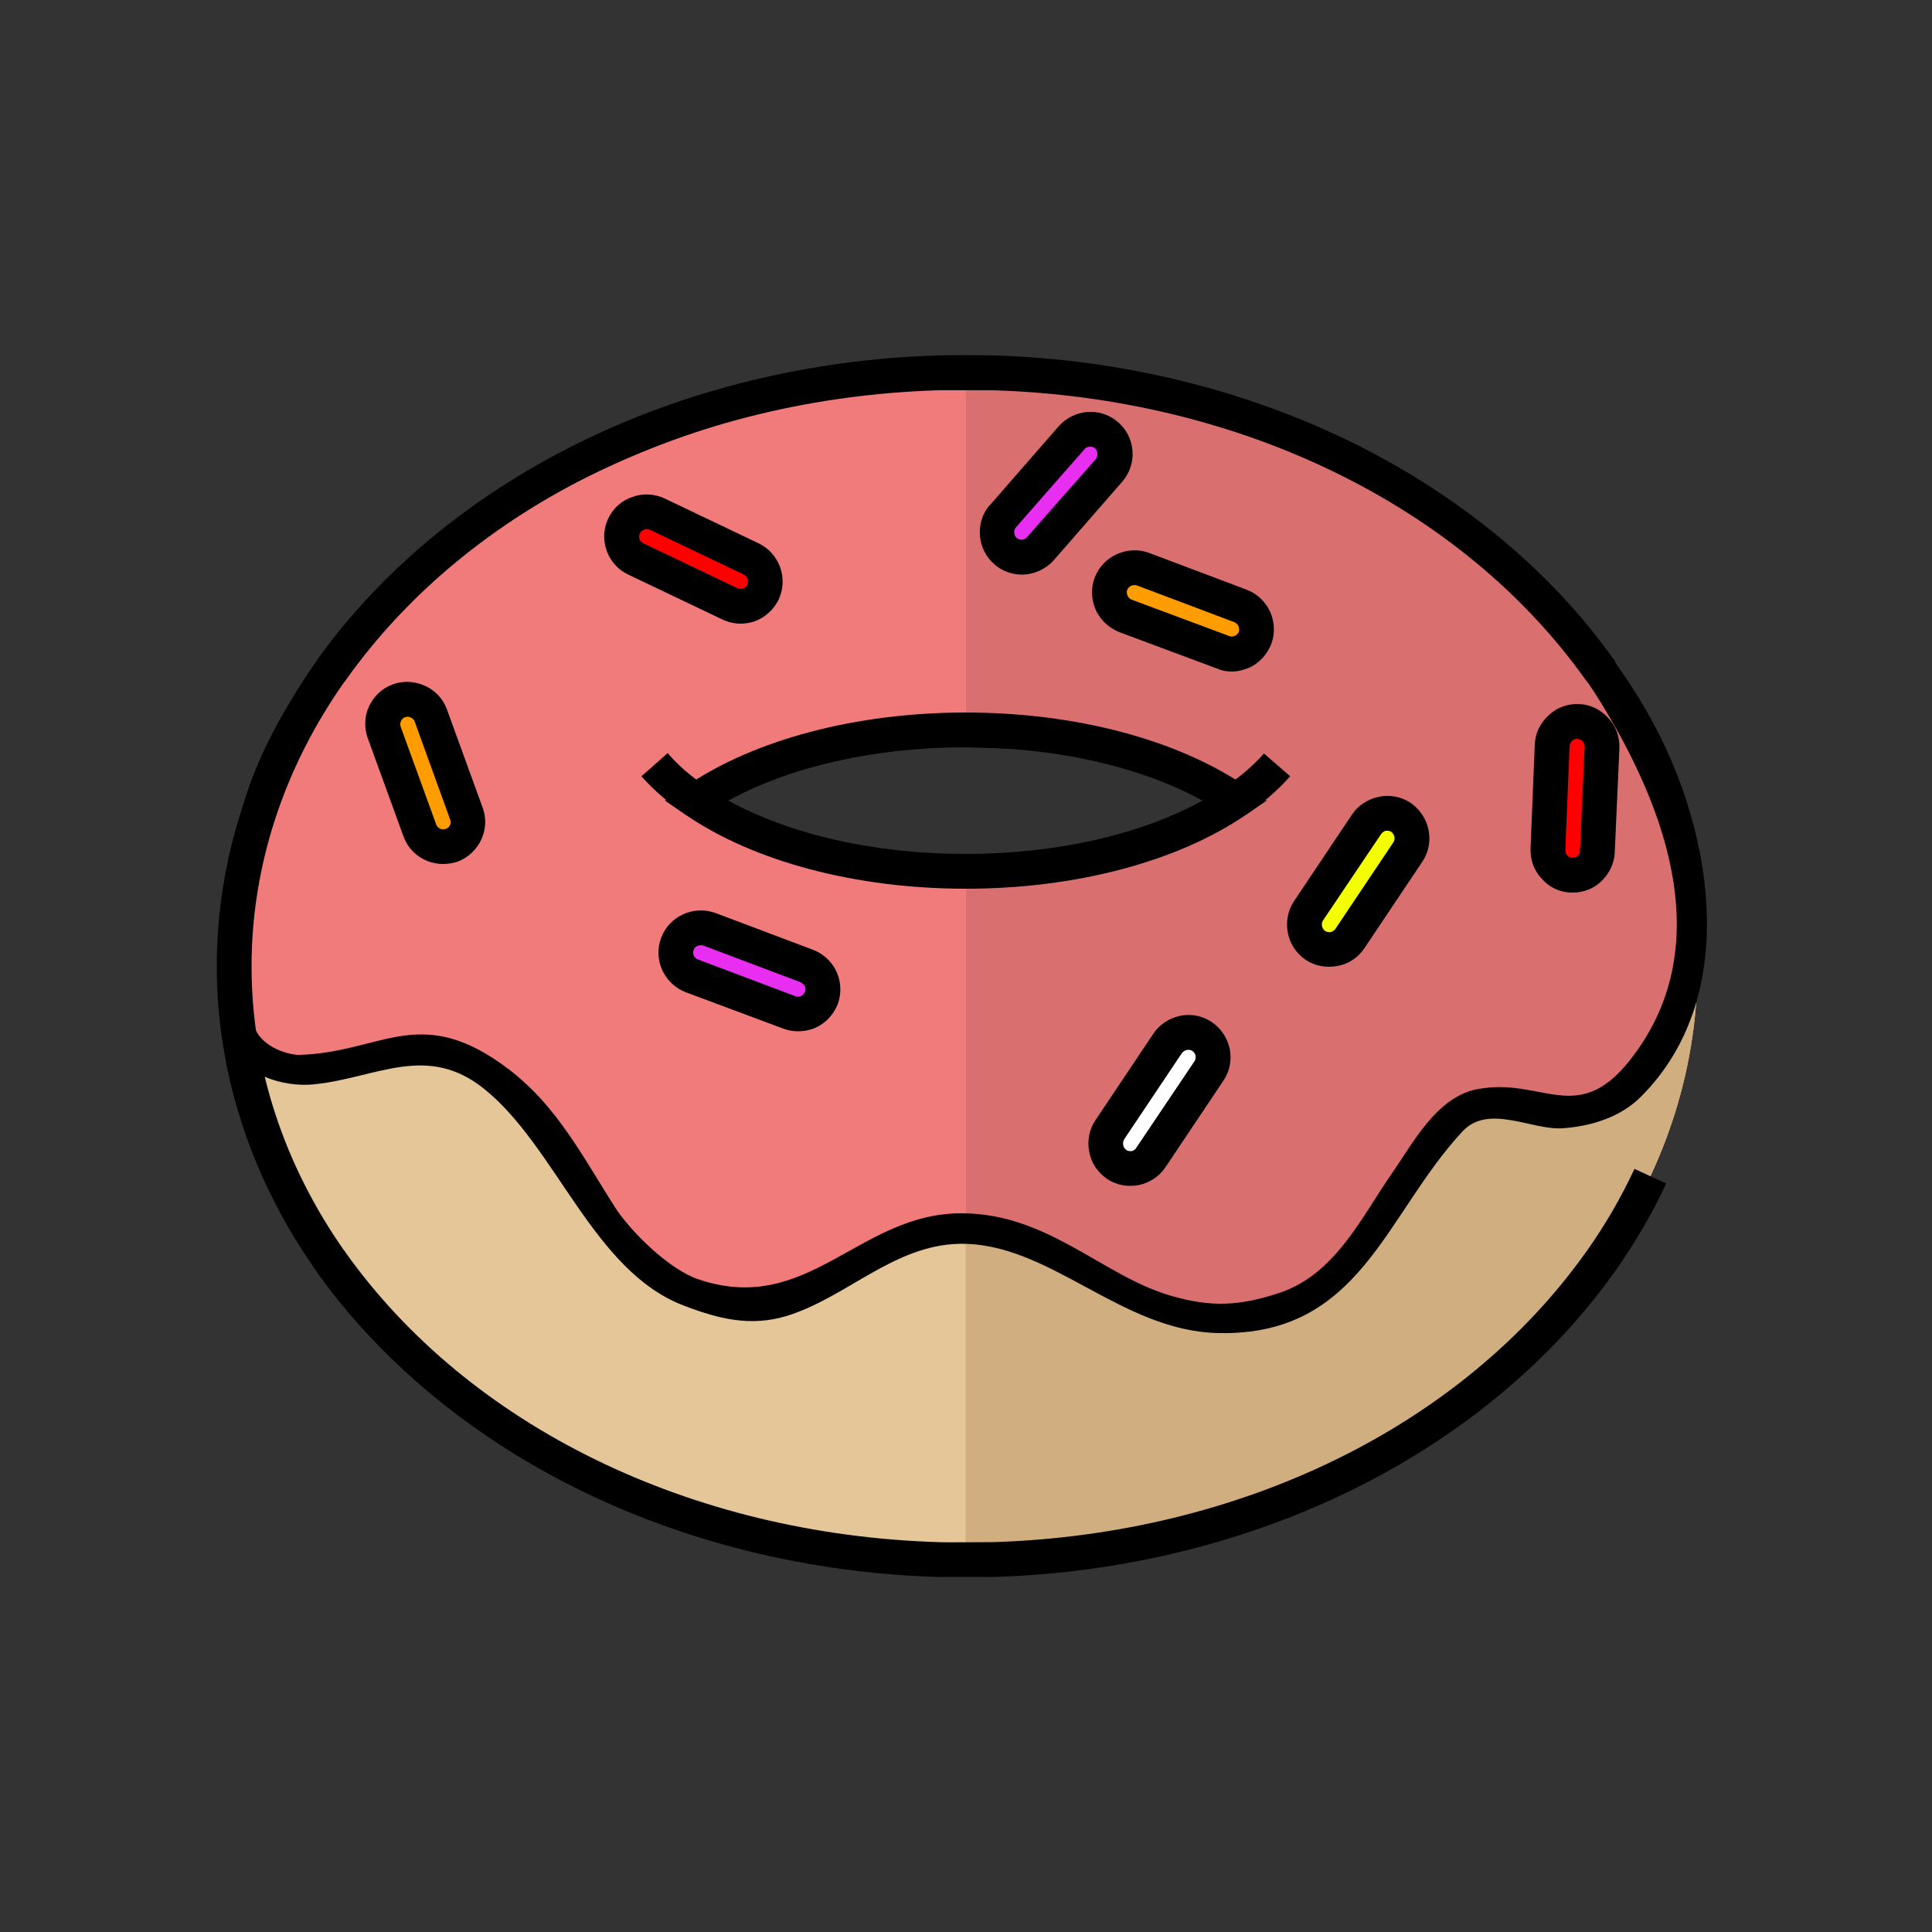 <svg version="1.2" xmlns="http://www.w3.org/2000/svg" viewBox="0 0 500 500">
	<rect x="0" y="0" width="500" height="500" fill="#333333" stroke="none"/>
	<defs>
		<clipPath clipPathUnits="userSpaceOnUse" id="cp1">
			<path d="m439.32 250.05c0 27.85-9.13 53.97-25.1 76.5q-0.01 0.01-0.03 0.04c-31.54 44.49-89.76 74.96-156.93 77.03-1.09 0.04-13.55 0.04-14.64 0-67.17-2.07-125.39-32.53-156.93-77.03q-0.04-0.03-0.03-0.04c-15.97-22.53-25.1-48.65-25.1-76.5 0-27.85 9.13-53.97 25.1-76.5q0.01-0.01 0.03-0.04c31.54-44.49 89.76-74.96 156.93-77.03 1.09-0.04 13.55-0.04 14.64 0 67.17 2.07 125.39 32.53 156.93 77.03q0.04 0.04 0.03 0.04c15.97 22.53 25.1 48.65 25.1 76.5zm-119.47-42.85c-16.28-11.15-41.54-18.3-69.91-18.3-28.37 0-53.63 7.15-69.91 18.3 16.28 11.13 41.54 18.29 69.91 18.29 28.37 0 53.63-7.15 69.91-18.29z"/>
		</clipPath>
	</defs>
	<style>
		.s0 { fill: #e5c698 }
		.s1 { fill: #d1ae80 }
		.s2 { fill: #f17a7a }
		.s3 { fill: #d96f6f }
		.s4 { fill: #000000 }
		.s5 { fill: #ffffff }
		.s6 { fill: #e82ef1 }
		.s7 { fill: #ff9c00 }
		.s8 { fill: #ff0000 }
		.s9 { fill: #f3ff00 }
	</style>
	<g>
		<g>
			<path class="s0" d="m414.2 173.6q0-0.1 0-0.1c-31.5-44.5-89.8-74.9-156.9-77-1.1-0.1-13.6-0.1-14.7 0-67.1 2.1-125.4 32.5-156.9 77q0 0 0 0.1c-16 22.5-25.1 48.6-25.1 76.5 0 27.8 9.1 53.9 25.1 76.5q0 0 0 0c31.5 44.5 89.8 75 156.9 77 1.1 0.1 13.6 0.1 14.7 0 67.1-2 125.4-32.5 156.9-77q0 0 0 0c16-22.6 25.1-48.7 25.1-76.5 0-27.9-9.1-54-25.1-76.5zm-164.3 51.9c-28.3 0-53.6-7.2-69.9-18.3 16.3-11.1 41.6-18.3 69.9-18.3 28.4 0 53.7 7.2 70 18.3-16.3 11.1-41.6 18.3-70 18.3z"/>
			<g id="Clip-Path" clip-path="url(#cp1)">
				<g>
					<path fill-rule="evenodd" class="s1" d="m249.9 10.6h234.6v469.1h-234.6z"/>
				</g>
			</g>
		</g>
		<g>
			<path id="edited" class="s2" d="m434 213.8c-4.2-14.3-11-27.8-19.8-40.3q0 0 0 0c-31.5-44.5-89.8-74.9-156.9-77q-1.7-0.1-3.3-0.1-2 0-4 0-2.1-0.1-4.1 0-1.6 0-3.3 0.1c-67.1 2-125.3 32.5-156.9 77q0 0 0 0c-13.6 19.2-22.3 41-24.5 64.3q-0.6 6.1-0.6 12.3c0 3-3 36.8 31.3 23.8 47.1-17.8 56.5 49.2 89 61.5 30.5 11.6 41.3-18.6 69.1-17.8 22.9 0.7 47.2 33.4 80.9 21.3 38-13.8 33.6-63.2 63.6-52.2 28.8 10.6 44.4-27.5 44.4-47.2-0.7-8.7-2.4-17.3-4.8-25.7zm-184.1 11.7c-28.4 0-53.7-7.2-69.9-18.3 16.2-11.1 41.5-18.3 69.9-18.3 28.3 0 53.6 7.2 69.9 18.3-16.3 11.1-41.6 18.3-69.9 18.3z"/>
			<path id="edited copy" fill-rule="evenodd" class="s3" d="m434.1 213.8c2.4 8.4 4.1 17 4.8 25.7 0 19.7-15.6 57.8-44.4 47.2-30-11-25.6 38.4-63.6 52.2-33.7 12.1-58-20.6-80.9-21.3v-92.1c28.3 0 53.6-7.2 69.9-18.3-16.3-11.1-41.6-18.3-69.9-18.3v-92.5q2 0 4 0 1.6 0 3.3 0.1c67.1 2.1 125.4 32.5 156.9 77q0 0 0 0c8.8 12.5 15.6 26 19.8 40.3z"/>
			<path id="outline" fill-rule="evenodd" class="s4" d="m250 92.8c91.4 0 155.4 49.3 179.6 97.7 13.8 27.6 20.2 68-4.8 93.2-5.3 5.4-13 7.8-20.5 8.3-7.9 0.5-19.1-6.4-25.8 0.8-20.1 21.6-26.3 52.9-63 52.2-25.5-0.4-43.9-23.6-67.3-23.1-17 0.4-29.1 13.9-44.7 18.7-9.4 2.8-17.6 0.7-26.5-2.7-23.5-8.9-33-41.1-51.7-56.1-14.8-11.9-27.8-2.9-43.8-1.2-8 0.9-19.1-2.3-21.9-11.1-5.9-18.6-1.7-40.9 2.9-59.4 9.4-37.8 67.2-117.3 187.5-117.3zm-21.5 101.6c-4.9 0.7-12.8 2.3-17.5 3.6-4.7 1.3-11.9 3.9-16 5.8l-7.5 3.4c10.8 5.1 18.3 7.7 23.5 9.1 5.2 1.4 12.9 3.1 17 3.7 4.1 0.6 14 1.1 22 1.1 8 0 17.9-0.5 22-1.1 4.1-0.6 11.8-2.3 17-3.7 5.2-1.4 12.6-4 16.5-5.8l7-3.2c-6.2-3.1-11.4-5.3-15.5-6.7-4.1-1.5-11.8-3.6-17-4.7-6.5-1.4-14.8-2.1-26-2.4-10.6-0.3-19.7 0-25.5 0.9zm-13.5-91.4c-61.9 10.4-132.7 50.2-146.6 117-2.6 12.1-6 33.4-2.9 44.9 1.9 6.7 10.2 8.2 12 8.1 20.2-0.6 29.9-12.1 50 0.8 15.4 9.9 22.2 23.8 31.7 38.7 3.8 5.9 13.6 15.8 21.3 18.5 28.7 9.9 41.8-17.3 68.7-17 22.2 0.2 36.2 16.2 53.7 21.3 10.5 3.1 17.9 2.7 28.2-0.7 14.5-4.8 21.3-19.7 29.3-31.2 5.2-7.4 11.3-19.4 21.8-21.5 16.8-3.3 25.9 9.8 39.6-7.5 22.8-28.8 9.6-64.9-7.7-92.9-28.4-45.8-84.7-73.3-136.6-79.4-18.1-2.2-46.5-1.8-62.5 0.9zm33.5 82.1c6 0 15 0.4 20 1 4.9 0.5 13.9 2.2 20 3.7 7.7 1.8 14.3 4.3 22 8.2 8.8 4.4 11.2 6.1 12 8.3 0.9 2.5 0.7 3.1-1.5 4.7-1.4 1.1-5.8 3.5-9.8 5.5-3.9 1.9-10.7 4.6-15 6-4.2 1.4-10.9 3.2-14.7 4.1-4.3 1-14.4 1.8-26.5 2.1-14.7 0.4-22 0.1-29.5-1.1-5.5-0.8-13.9-2.6-18.8-4-4.8-1.5-12-4.2-16-6.1-3.9-1.9-8.7-4.3-10.5-5.5-2.5-1.6-3.1-2.6-3-4.7 0.2-1.9 1.5-3.6 4.3-5.5 2.2-1.5 7.6-4.3 12-6.1 4.4-1.9 12.7-4.6 18.5-6.1 5.8-1.4 13.9-3 18-3.5 4.1-0.5 12.4-0.9 18.5-1z"/>
		</g>
	</g>
	<g>
		<g>
			<path class="s4" d="m322.4 210.9l-5.1-7.4c3.9-2.7 7.2-5.5 9.8-8.5l6.8 5.9c-3.1 3.5-7 6.9-11.5 10z"/>
			<path class="s4" d="m249.9 230c-28.3 0-54.7-7-72.4-19.1l-5.4-3.7 5.4-3.7c17.7-12.1 44.1-19.1 72.4-19.1 28.4 0 54.8 7 72.5 19.1l5.4 3.7-5.4 3.7c-17.7 12.1-44.1 19.1-72.4 19.1zm-61.4-22.8c16 8.8 37.9 13.8 61.4 13.8 23.4 0 45.3-5 61.3-13.8-16-8.8-37.9-13.8-61.3-13.8-23.5 0-45.4 5-61.4 13.8z"/>
			<path class="s4" d="m177.5 210.9c-4.5-3.1-8.4-6.5-11.5-10l6.8-6c2.6 3.1 5.9 5.9 9.8 8.6l-5.1 7.4z"/>
		</g>
		<path class="s4" d="m250 408.1c-3.5 0-6.9 0-7.5 0-33.1-1-65.5-9-93.7-23.1-27.4-13.7-50.4-32.9-66.6-55.5l-0.1-0.1-0.2-0.4c-16.9-23.9-25.8-51.2-25.8-79 0-27.7 8.9-55 25.8-78.9l0.2-0.3 0.1-0.2c16.2-22.6 39.2-41.8 66.6-55.5 28.1-14.1 60.6-22.1 93.7-23.1 1.1-0.1 13.7-0.1 14.9 0 33.1 1 65.5 9 93.7 23.1 27.4 13.7 50.4 32.9 66.5 55.5l0.2 0.2 0.2 0.3c1.7 10-0.3 11-7.3 5.3l-0.1-0.2-0.2-0.2c-32-45-89.2-73-153.3-75-1 0-13.3 0-14.3 0-64.1 2-121.4 30-153.3 75l-0.2 0.3-0.2 0.2c-15.7 22.3-24 47.7-24 73.6 0 25.8 8.3 51.2 24 73.6l0.2 0.1 0.1 0.3c32 45 89.3 73 153.4 75 1 0.1 13.3 0 14.3 0 64-2 121.3-30 153.3-75l0.3-0.4c4.8-6.8 8.9-13.9 12.3-21.2l8.2 3.8c-3.6 7.8-8.1 15.4-13.2 22.7l-0.2 0.3-0.2 0.2c-16.1 22.6-39.1 41.8-66.5 55.5-28.2 14.1-60.6 22.1-93.7 23.1-0.6 0-4 0-7.4 0z"/>
		<g>
			<path fill-rule="evenodd" class="s5" d="m311.1 268.2c3 2 3.8 6 1.8 9l-15 22.3c-2 3-6 3.8-8.9 1.8-3-2-3.7-6-1.8-8.9l15-22.4c2-2.9 6-3.7 8.9-1.8z"/>
			<path class="s4" d="m292.5 306.9c-2.1 0-4.2-0.6-6-1.8-2.4-1.7-4.1-4.1-4.6-7-0.6-2.9 0-5.8 1.6-8.2l15-22.4c1.6-2.4 4.1-4 6.9-4.6 2.9-0.6 5.8 0 8.2 1.6 5 3.4 6.4 10.2 3 15.2l-15 22.4c-1.6 2.4-4.1 4-6.9 4.6q-1.1 0.2-2.2 0.2zm15-35.2q-0.2 0-0.3 0c-0.3 0.1-0.9 0.3-1.3 0.8l-15 22.4c-0.3 0.6-0.3 1.2-0.2 1.4 0 0.3 0.2 0.9 0.8 1.3 0.5 0.4 1.1 0.3 1.4 0.3 0.3-0.1 0.9-0.3 1.2-0.9l15-22.3c0.6-0.9 0.4-2.1-0.5-2.7-0.4-0.3-0.8-0.3-1.1-0.3z"/>
		</g>
		<g>
			<path fill-rule="evenodd" class="s6" d="m212.6 258.3c-1.3 3.3-5 5-8.3 3.7l-25.2-9.5c-3.3-1.2-5-4.9-3.8-8.2 1.3-3.4 5-5 8.3-3.8l25.2 9.5c3.3 1.2 5 4.9 3.8 8.3z"/>
			<path class="s4" d="m206.5 266.9q-1.9 0-3.8-0.7l-25.2-9.4c-5.7-2.2-8.5-8.5-6.4-14.1 2.1-5.6 8.4-8.5 14.1-6.4l25.2 9.5c2.7 1 4.9 3.1 6.1 5.7 1.2 2.7 1.3 5.6 0.3 8.4-1.1 2.7-3.1 4.9-5.8 6.1-1.4 0.6-2.9 0.9-4.5 0.9zm-27-21c-0.4 0.9 0.2 2.1 1.1 2.4l25.2 9.5c0.7 0.3 1.2 0.1 1.5 0 0.3-0.2 0.8-0.5 1-1.1 0.3-0.6 0.1-1.2 0-1.5-0.2-0.2-0.5-0.7-1.1-1l-25.2-9.5c-0.7-0.2-1.2 0-1.5 0.1-0.3 0.1-0.8 0.4-1 1.1z"/>
		</g>
		<g>
			<path fill-rule="evenodd" class="s7" d="m324.8 165.1h-0.1c-1.2 3.3-4.9 5-8.2 3.7l-25.2-9.5c-3.4-1.2-5-4.9-3.8-8.2 1.3-3.3 5-5 8.3-3.8l25.2 9.5c3.3 1.3 5 5 3.8 8.3z"/>
			<path class="s4" d="m318.7 173.8q-1.9 0-3.8-0.8l-25.2-9.4c-2.7-1.1-4.9-3.1-6.1-5.7-1.2-2.7-1.3-5.7-0.3-8.4 2.1-5.6 8.5-8.5 14.1-6.4l25.2 9.5c2.7 1 4.9 3.1 6.1 5.7 1.2 2.7 1.3 5.7 0.3 8.4-1.1 2.7-3.1 4.9-5.7 6.1-1.5 0.6-3 1-4.6 1zm-27-21.1c-0.2 0.6 0 1.2 0.1 1.4 0.1 0.3 0.4 0.8 1.1 1.1l25.2 9.4c0.9 0.4 2.1-0.1 2.5-1.1 0.2-0.6 0-1.2-0.1-1.5-0.1-0.2-0.4-0.7-1.1-1l-25.2-9.5c-1-0.3-2.1 0.2-2.5 1.2z"/>
		</g>
		<g>
			<path fill-rule="evenodd" class="s6" d="m260.2 142.6c-2.6-2.4-2.9-6.4-0.6-9.1l17.8-20.2c2.3-2.7 6.4-3 9-0.6 2.7 2.3 3 6.4 0.6 9l-17.7 20.3c-2.3 2.7-6.4 2.9-9.1 0.6z"/>
			<path class="s4" d="m264.4 148.7c-2.5 0-5.1-0.9-7.1-2.7-2.2-1.9-3.5-4.6-3.7-7.5-0.2-2.9 0.7-5.8 2.7-7.9l17.7-20.3c4-4.5 10.9-5 15.4-1 2.2 1.9 3.5 4.6 3.7 7.5 0.2 2.9-0.8 5.7-2.7 7.9l-17.7 20.3c-2.2 2.4-5.2 3.7-8.2 3.7zm17.7-33.1c-0.5 0-1.1 0.2-1.4 0.6l-17.8 20.3c-0.4 0.5-0.5 1.1-0.4 1.4 0 0.3 0.1 0.9 0.6 1.3 0.8 0.7 2 0.6 2.7-0.2l17.8-20.2c0.4-0.6 0.4-1.1 0.4-1.4 0-0.3-0.1-0.9-0.6-1.4-0.4-0.3-0.8-0.4-1.3-0.4z"/>
		</g>
		<g>
			<path fill-rule="evenodd" class="s8" d="m161.5 136.1c1.6-3.2 5.4-4.6 8.6-3l24.3 11.6c3.2 1.5 4.5 5.3 3 8.5-1.5 3.2-5.3 4.6-8.5 3.1l-24.4-11.6c-3.2-1.6-4.5-5.4-3-8.6z"/>
			<path class="s4" d="m191.6 161.4c-1.6 0-3.2-0.4-4.7-1.1l-24.3-11.6c-2.6-1.2-4.6-3.4-5.6-6.2-1-2.8-0.8-5.7 0.4-8.3 1.3-2.7 3.5-4.7 6.3-5.6 2.7-1 5.7-0.8 8.3 0.4l24.3 11.6c2.7 1.3 4.6 3.5 5.6 6.2 1 2.8 0.8 5.8-0.4 8.4-1.3 2.6-3.5 4.6-6.2 5.6q-1.8 0.6-3.7 0.6zm-24.3-24.5c-0.2 0-0.5 0.1-0.6 0.2-0.3 0.1-0.8 0.3-1.1 0.9-0.3 0.7-0.2 1.2-0.1 1.5 0.1 0.3 0.4 0.8 1 1.1l24.3 11.6c0.6 0.3 1.2 0.2 1.5 0.1 0.3-0.1 0.8-0.4 1.1-1 0.3-0.6 0.1-1.2 0-1.5-0.1-0.3-0.3-0.8-0.9-1.1l-24.3-11.6c-0.3-0.1-0.6-0.2-0.9-0.2z"/>
		</g>
		<g>
			<path fill-rule="evenodd" class="s9" d="m362.6 211.6c2.9 1.9 3.7 5.9 1.8 8.9l-15 22.4c-2 2.9-6 3.7-8.9 1.7-3-1.9-3.8-5.9-1.8-8.9l15-22.4c1.9-2.9 5.9-3.7 8.9-1.7z"/>
			<path class="s4" d="m344 250.2c-2.2 0-4.3-0.6-6.1-1.8-5-3.4-6.3-10.2-3-15.2l15-22.4c1.6-2.4 4.1-4 7-4.6 2.8-0.6 5.8 0 8.2 1.6 2.4 1.7 4 4.1 4.6 7 0.6 2.9 0 5.8-1.6 8.2l-15 22.4c-1.6 2.4-4.1 4.1-7 4.6q-1 0.2-2.1 0.2zm-1.1-9.3c0.6 0.4 1.2 0.4 1.5 0.3 0.3-0.1 0.8-0.2 1.2-0.8l15-22.4c0.4-0.6 0.3-1.2 0.3-1.4-0.1-0.3-0.3-0.9-0.8-1.3-0.6-0.4-1.2-0.3-1.5-0.3-0.3 0.1-0.8 0.3-1.2 0.9l-15 22.3c-0.6 0.9-0.3 2.1 0.5 2.7z"/>
		</g>
		<g>
			<path fill-rule="evenodd" class="s7" d="m116.8 218.8c-3.3 1.2-7-0.6-8.2-3.9l-9.2-25.3c-1.2-3.3 0.5-7 3.8-8.2 3.4-1.2 7 0.5 8.3 3.8l9.2 25.3c1.2 3.4-0.5 7-3.9 8.3z"/>
			<path class="s4" d="m114.7 223.6c-4.5 0-8.7-2.7-10.3-7.2l-9.2-25.3c-1-2.7-0.9-5.7 0.3-8.3 1.3-2.7 3.4-4.7 6.2-5.7 2.7-1 5.7-0.8 8.3 0.4 2.7 1.2 4.7 3.4 5.7 6.2l9.2 25.3c2.1 5.6-0.9 11.9-6.5 14q-1.9 0.6-3.8 0.6zm-9.2-38.1q-0.3 0-0.6 0.1c-0.7 0.2-1 0.7-1.1 1-0.2 0.3-0.3 0.8-0.1 1.5l9.2 25.3c0.4 1 1.5 1.5 2.5 1.1 1-0.3 1.5-1.5 1.1-2.4l-9.2-25.4c-0.2-0.6-0.7-0.9-1-1-0.2-0.1-0.4-0.2-0.8-0.2z"/>
		</g>
		<g>
			<path fill-rule="evenodd" class="s8" d="m408.4 186.7c3.6 0.2 6.3 3.2 6.2 6.7l-1.2 26.9c-0.1 3.6-3.1 6.3-6.7 6.2-3.5-0.2-6.3-3.2-6.1-6.7l1.1-26.9c0.2-3.6 3.2-6.3 6.7-6.2z"/>
			<path class="s4" d="m407 231q-0.2 0-0.5 0c-2.9-0.1-5.6-1.4-7.5-3.6-2-2.1-3-4.9-2.9-7.8l1.1-26.9c0.1-2.9 1.4-5.6 3.6-7.6 2.1-2 4.9-3 7.8-2.9 2.9 0.1 5.6 1.4 7.6 3.6 2 2.1 3 4.9 2.9 7.8l-1.2 26.9c-0.1 2.9-1.4 5.6-3.5 7.6-2 1.9-4.6 2.9-7.4 2.9zm1.1-39.8c-0.6 0-1 0.3-1.2 0.5-0.3 0.2-0.6 0.7-0.7 1.4l-1.1 26.9c0 0.7 0.3 1.1 0.5 1.4 0.2 0.2 0.7 0.6 1.3 0.6 0.7 0 1.2-0.3 1.4-0.5 0.2-0.2 0.6-0.7 0.6-1.4l1.2-26.9c0-0.6-0.3-1.1-0.5-1.3-0.2-0.3-0.7-0.6-1.4-0.7q0 0 0 0z"/>
		</g>
	</g>
</svg>
